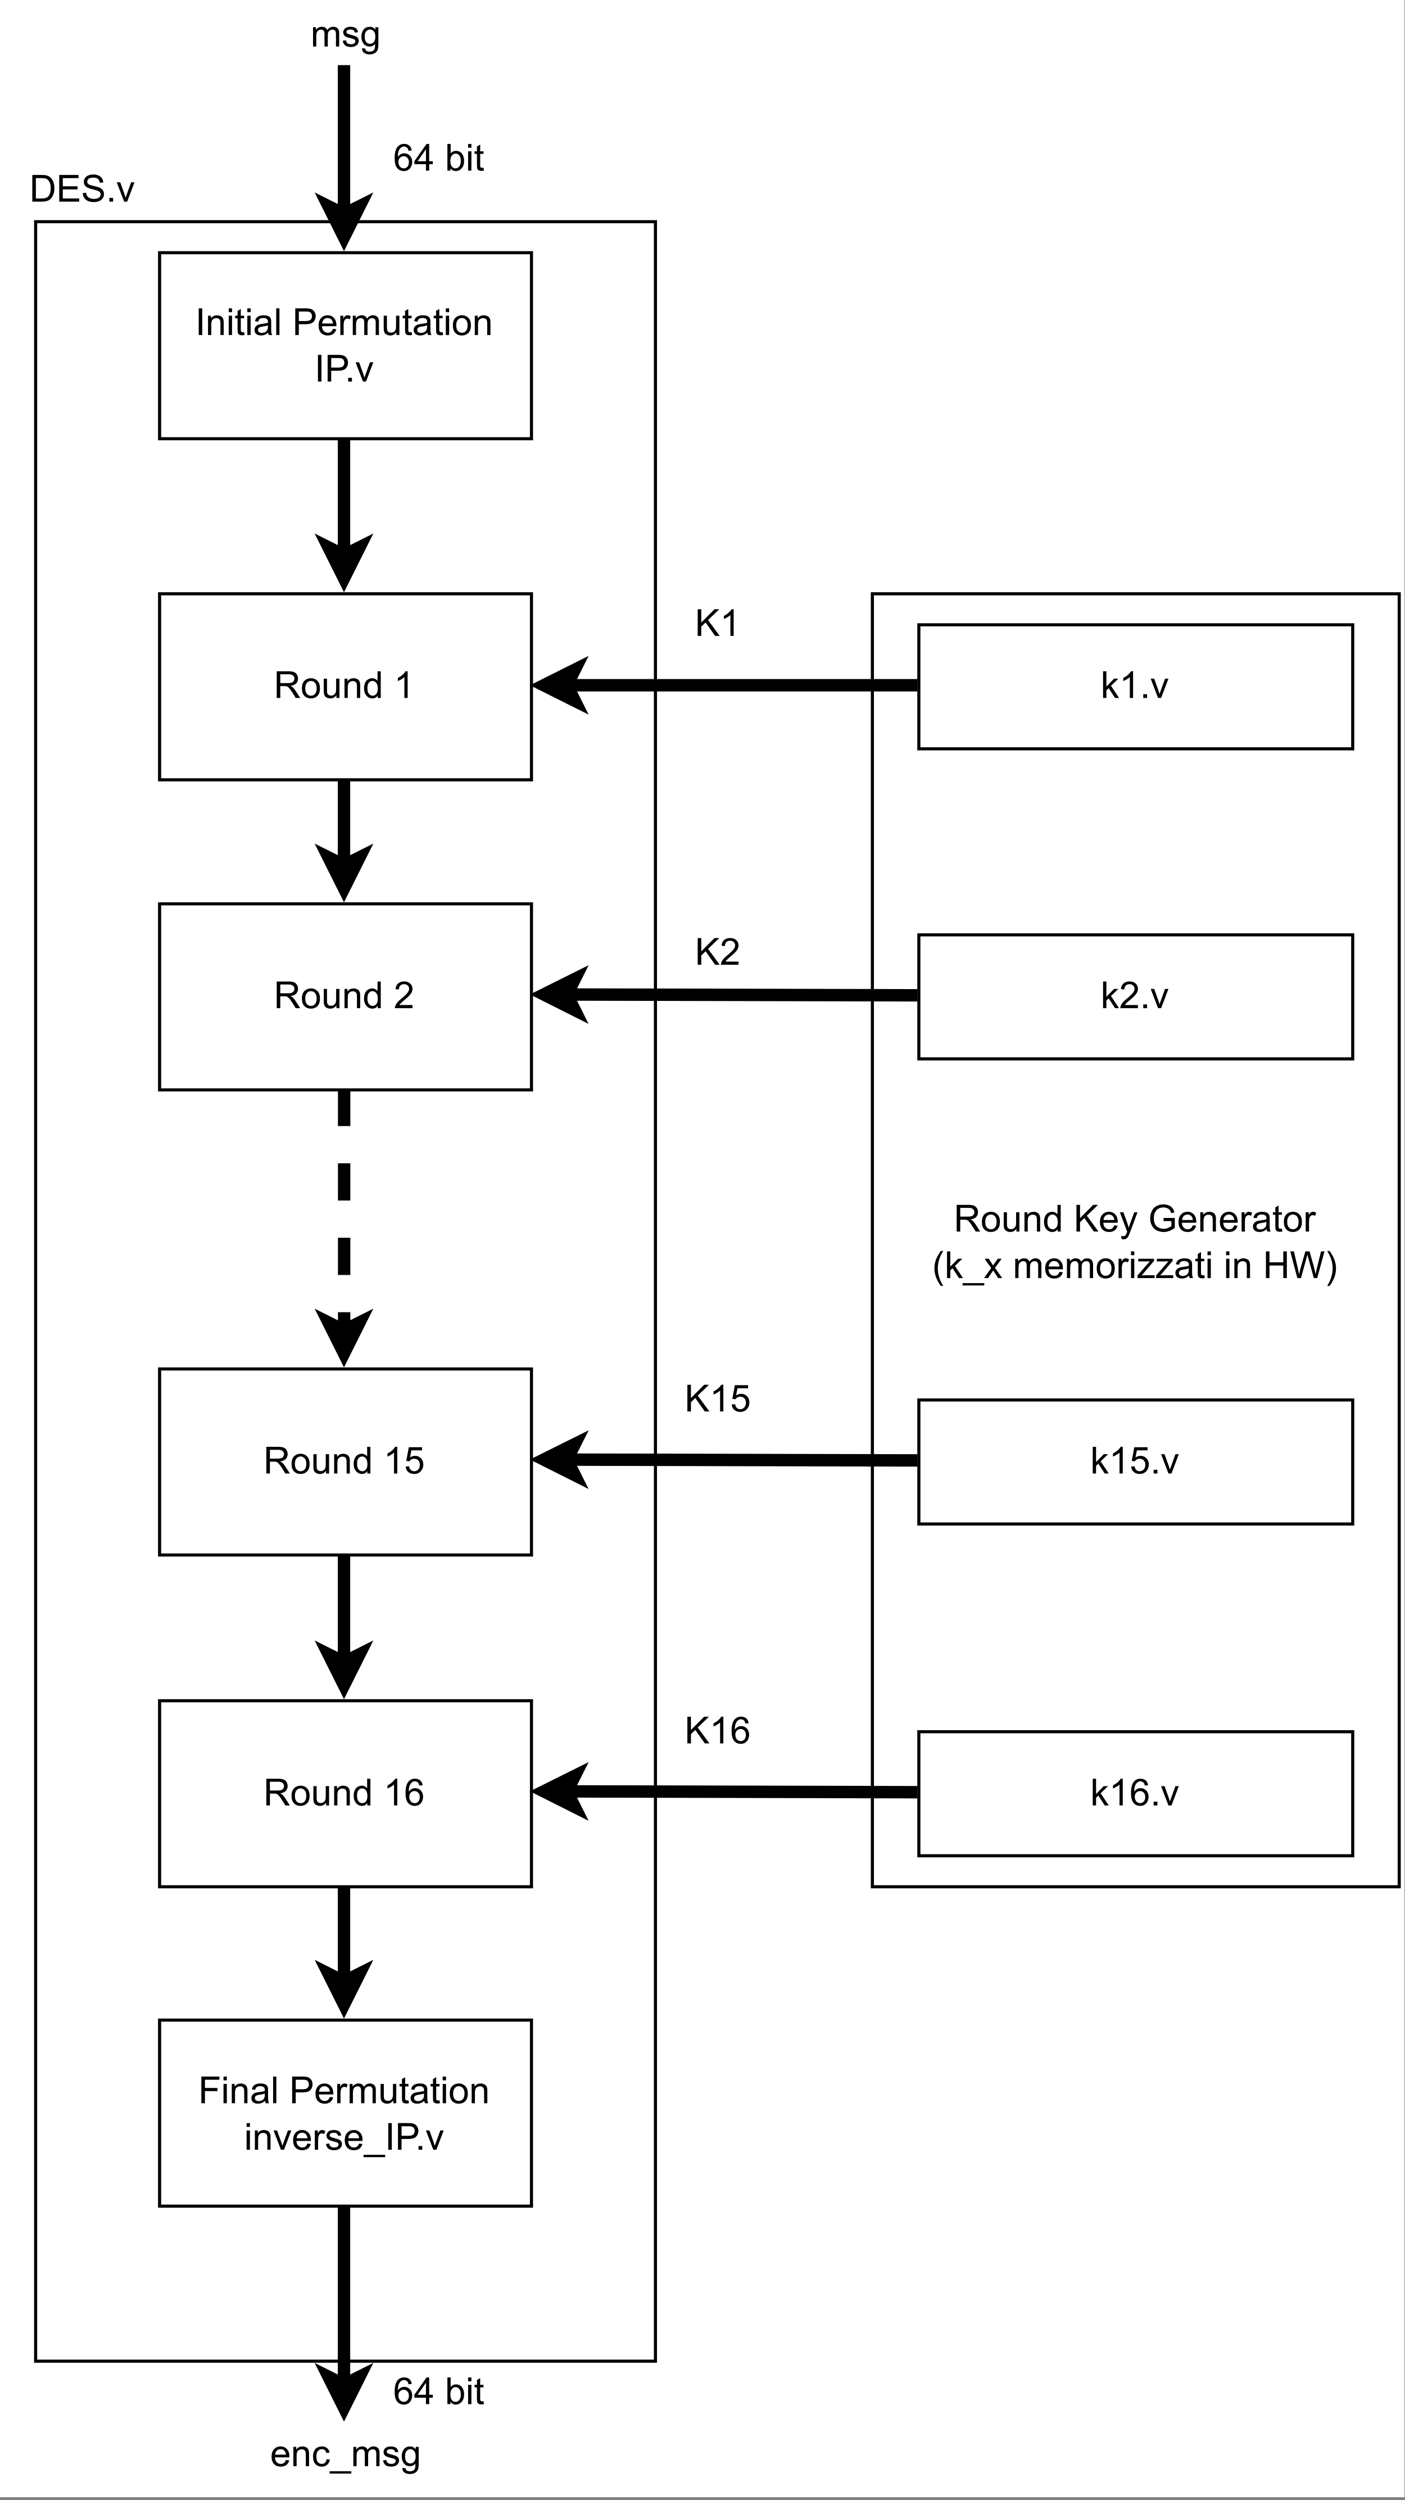<?xml version="1.0" encoding="UTF-8" standalone="no"?>
<svg 
   width="339.12pt"
   height="603.12pt"
   viewBox="0 0 339.12 603.12"
   version="1.2"
   id="svg627"
   xmlns:xlink="http://www.w3.org/1999/xlink"
   xmlns="http://www.w3.org/2000/svg"
   xmlns:svg="http://www.w3.org/2000/svg" content="%3Cmxfile%20host%3D%22app.diagrams.net%22%20modified%3D%222022-03-23T15%3A14%3A38.624Z%22%20agent%3D%225.0%20(Windows%20NT%2010.0%3B%20Win64%3B%20x64)%20AppleWebKit%2F537.36%20(KHTML%2C%20like%20Gecko)%20Chrome%2F99.0.484.82%20Safari%2F537.36%22%20etag%3D%228BfYfu2tZbZDvKIKlmZp%22%20version%3D%2217.2.1%22%20type%3D%22google%22%3E%3Cdiagram%20id%3D%227-BlvrxIv0fexOKxGuCT%22%20name%3D%22Page-1%22%3E7Vvfc%2BI2EP5rmGkfLmNJ%2FgGPl0By17SdzKUz1%2BtLxsE6ULElRhYB8tdXwjLGlgK%2BHNhOaB4Say2tpf2%2BXe9KTg9dJasbHs6nf7AIxz3oRKseGvYgBP4gkH%2BUZJ1J%2Bj7IBBNOIt2pENyTZ6yFjpYuSITTUkfBWCzIvCwcM0rxWJRkIedsWe72ncXlp87DiX6iUwjux2GMjW5fSSSmehUwKOSfMJlM8yfLFWd3kjDvrBWn0zBiyx0RGvXQFWdMZFfJ6grHyni5XbJx1y%2Fc3U6MYyrqDPgtGP1Fr7%2F8c%2Bv8OQLDIRo6j94HpGf7FMYLvWI9W7HOTcDZgkZYaXF66HI5JQLfz8OxuruUoEvZVCSxbAF5ac5KT%2FQJc4FXOyI9yxvMEiz4WnbRd7fYa8qgvL0sAICOlk13jO8PtDDUoE%2B2ugu7yAttmh8w08AwCo4kTXSTcTFlE0bDeFRIL8tmK%2Fr8zthcG%2BtfLMRacz5cCFY2JV4R8bcafuHp1redO8OV1rxprPMGlcvdGaSa33bvFcM2rXxcKjibbRnu7gMyZQs%2BxnuMlbtpyCdY7OnXz%2FopS%2B6lBcdxKMhT2SGPDnFO08IRPlMiSKgG3mGeLIScBKM96MdyUZePXF5N1NXnu4un9n3Gq%2FgMNH0GQJvPnMplUBsuc0waw5o0Bp2iMTRonKQTAwrJKlG2XBiTCZXXY2knzKVAcY%2FI9%2BBHfSMhUZSBhFPyHD5uVCmY5oxQsVmGd9nzhkqXxCXNICpAuWIxk3qHlFGl5TuJ44roGG4wKLsBdE03cC1eAE%2FlBYEBh%2B%2FK9iMRZ4PJNhTlmPRbxgQAw%2Fb%2Fv80PvaUPh0GnU3EQBG2CDHYgLgA%2FADIoQVwg3iGQu5Wy9Y3g%2BkUBKEWmhzefgrmo7RQMtJKDtRvoojCdbma%2FF9XDNYxTN%2BzBTrlEPm%2BLT5iFffM%2B4bXvE95b8YmjluS1ixm3W3Q2y5ltiDeBbJ7PviWXbZbPsNU8560lszm9D%2FoB9LvlB%2B7LfuB3wA%2BCftB2XPdftNAtVjO%2FwRTzUDBu7uD9MntYyR4JThgnz88ST%2FU0Kn99%2BvprC9Z1%2BzUyycBiXTeveo5vXjPXNuMOjT6qExfZGsdhmpJx2TLlqGO69WsLoW0w%2BoGi6%2FUhBHk1Q0jdWmkHVM%2BCaS6rHWj0E%2B7UFtDOLkw1E6t6YrZwPapgi6HIdSqKQEVRZhhD0YZ222X%2FBBNrnFidCRPrvqOaYVg1anne4CJA7utYhgKLMtAo0aBZSp0r0YJOEy1wFNHQYPtzHMpt1DZMOfMQ8lwp1623Z5VyfeCfgnIbtQ1T7s182nDUs12%2FZhIHu7XjDc0q55rQw98oECqrjxQ%2FdPJbhf6g9U0Us7rBdPxwVifnlQgHHMsXJL4FlJMd0yIz%2Fzr7s3PgOCYqjR6eIzNFuTVP294rHm6%2B67xnZwY1Cgc04TBzxnOBw8tL4tbgQBbvMA8q3i8eh49Hmo1W5r75rWXD%2FFzwsG3TN4uHZ%2BAxA5aUtIE99kElklu%2BFAQ227gns42Z289gJ2zjtW8b8zvKGfA6YRzfVr00axyzepkBvxPGCQaWc8FGjeOaVcRwdG8xznt9B8DKeQ208NW2c%2FaKd4BsFv%2FOlG1QFf8Uhkb%2FAQ%3D%3D%3C%2Fdiagram%3E%3C%2Fmxfile%3E">
  <rect x="0" y="0" width="339.12" height="603.12" fill="#808080" stroke="none"/>
  <defs
     id="defs136">
    <g
       id="g128">
      <symbol
         overflow="visible"
         id="glyph0-0">
        <path
           style="stroke:none;"
           d=""
           id="path2" />
      </symbol>
      <symbol
         overflow="visible"
         id="glyph0-1">
        <path
           style="stroke:none;"
           d="M 0.844 0 L 0.844 -6.438 L 1.688 -6.438 L 1.688 0 Z M 0.844 0 "
           id="path5" />
      </symbol>
      <symbol
         overflow="visible"
         id="glyph0-2">
        <path
           style="stroke:none;"
           d="M 0.594 0 L 0.594 -4.656 L 1.297 -4.656 L 1.297 -4 C 1.641 -4.508 2.133 -4.766 2.781 -4.766 C 3.062 -4.766 3.316 -4.711 3.547 -4.609 C 3.785 -4.516 3.961 -4.383 4.078 -4.219 C 4.203 -4.051 4.285 -3.852 4.328 -3.625 C 4.359 -3.477 4.375 -3.223 4.375 -2.859 L 4.375 0 L 3.594 0 L 3.594 -2.828 C 3.594 -3.148 3.562 -3.391 3.5 -3.547 C 3.438 -3.711 3.328 -3.844 3.172 -3.938 C 3.016 -4.031 2.832 -4.078 2.625 -4.078 C 2.281 -4.078 1.984 -3.969 1.734 -3.75 C 1.492 -3.539 1.375 -3.141 1.375 -2.547 L 1.375 0 Z M 0.594 0 "
           id="path8" />
      </symbol>
      <symbol
         overflow="visible"
         id="glyph0-3">
        <path
           style="stroke:none;"
           d="M 0.594 -5.516 L 0.594 -6.438 L 1.391 -6.438 L 1.391 -5.516 Z M 0.594 0 L 0.594 -4.656 L 1.391 -4.656 L 1.391 0 Z M 0.594 0 "
           id="path11" />
      </symbol>
      <symbol
         overflow="visible"
         id="glyph0-4">
        <path
           style="stroke:none;"
           d="M 2.312 -0.703 L 2.438 -0.016 C 2.207 0.035 2.004 0.062 1.828 0.062 C 1.547 0.062 1.328 0.02 1.172 -0.062 C 1.016 -0.156 0.898 -0.273 0.828 -0.422 C 0.766 -0.578 0.734 -0.891 0.734 -1.359 L 0.734 -4.047 L 0.156 -4.047 L 0.156 -4.656 L 0.734 -4.656 L 0.734 -5.812 L 1.516 -6.281 L 1.516 -4.656 L 2.312 -4.656 L 2.312 -4.047 L 1.516 -4.047 L 1.516 -1.328 C 1.516 -1.098 1.531 -0.953 1.562 -0.891 C 1.594 -0.828 1.641 -0.773 1.703 -0.734 C 1.766 -0.691 1.852 -0.672 1.969 -0.672 C 2.051 -0.672 2.164 -0.68 2.312 -0.703 Z M 2.312 -0.703 "
           id="path14" />
      </symbol>
      <symbol
         overflow="visible"
         id="glyph0-5">
        <path
           style="stroke:none;"
           d="M 3.625 -0.578 C 3.332 -0.328 3.051 -0.148 2.781 -0.047 C 2.508 0.055 2.223 0.109 1.922 0.109 C 1.41 0.109 1.016 -0.016 0.734 -0.266 C 0.461 -0.516 0.328 -0.836 0.328 -1.234 C 0.328 -1.461 0.379 -1.672 0.484 -1.859 C 0.586 -2.047 0.723 -2.195 0.891 -2.312 C 1.055 -2.426 1.242 -2.508 1.453 -2.562 C 1.609 -2.602 1.844 -2.645 2.156 -2.688 C 2.789 -2.758 3.258 -2.848 3.562 -2.953 C 3.57 -3.066 3.578 -3.133 3.578 -3.156 C 3.578 -3.477 3.5 -3.707 3.344 -3.844 C 3.145 -4.02 2.848 -4.109 2.453 -4.109 C 2.078 -4.109 1.801 -4.039 1.625 -3.906 C 1.445 -3.781 1.316 -3.551 1.234 -3.219 L 0.453 -3.328 C 0.523 -3.66 0.641 -3.926 0.797 -4.125 C 0.961 -4.332 1.195 -4.488 1.5 -4.594 C 1.812 -4.707 2.164 -4.766 2.562 -4.766 C 2.957 -4.766 3.281 -4.719 3.531 -4.625 C 3.781 -4.531 3.961 -4.41 4.078 -4.266 C 4.191 -4.129 4.273 -3.953 4.328 -3.734 C 4.348 -3.598 4.359 -3.352 4.359 -3 L 4.359 -1.953 C 4.359 -1.211 4.375 -0.742 4.406 -0.547 C 4.445 -0.359 4.516 -0.176 4.609 0 L 3.797 0 C 3.711 -0.164 3.656 -0.359 3.625 -0.578 Z M 3.562 -2.344 C 3.281 -2.219 2.852 -2.117 2.281 -2.047 C 1.957 -1.992 1.727 -1.938 1.594 -1.875 C 1.457 -1.82 1.352 -1.738 1.281 -1.625 C 1.207 -1.508 1.172 -1.383 1.172 -1.25 C 1.172 -1.039 1.25 -0.863 1.406 -0.719 C 1.562 -0.582 1.797 -0.516 2.109 -0.516 C 2.41 -0.516 2.676 -0.578 2.906 -0.703 C 3.145 -0.836 3.32 -1.023 3.438 -1.266 C 3.52 -1.441 3.562 -1.703 3.562 -2.047 Z M 3.562 -2.344 "
           id="path17" />
      </symbol>
      <symbol
         overflow="visible"
         id="glyph0-6">
        <path
           style="stroke:none;"
           d="M 0.578 0 L 0.578 -6.438 L 1.359 -6.438 L 1.359 0 Z M 0.578 0 "
           id="path20" />
      </symbol>
      <symbol
         overflow="visible"
         id="glyph0-7">
        <path
           style="stroke:none;"
           d=""
           id="path23" />
      </symbol>
      <symbol
         overflow="visible"
         id="glyph0-8">
        <path
           style="stroke:none;"
           d="M 0.688 0 L 0.688 -6.438 L 3.125 -6.438 C 3.551 -6.438 3.875 -6.414 4.094 -6.375 C 4.414 -6.32 4.68 -6.219 4.891 -6.062 C 5.109 -5.914 5.281 -5.707 5.406 -5.438 C 5.539 -5.176 5.609 -4.891 5.609 -4.578 C 5.609 -4.023 5.43 -3.555 5.078 -3.172 C 4.734 -2.797 4.102 -2.609 3.188 -2.609 L 1.547 -2.609 L 1.547 0 Z M 1.547 -3.375 L 3.203 -3.375 C 3.754 -3.375 4.145 -3.473 4.375 -3.672 C 4.602 -3.879 4.719 -4.172 4.719 -4.547 C 4.719 -4.816 4.648 -5.047 4.516 -5.234 C 4.379 -5.422 4.203 -5.547 3.984 -5.609 C 3.836 -5.648 3.57 -5.672 3.188 -5.672 L 1.547 -5.672 Z M 1.547 -3.375 "
           id="path26" />
      </symbol>
      <symbol
         overflow="visible"
         id="glyph0-9">
        <path
           style="stroke:none;"
           d="M 3.781 -1.5 L 4.594 -1.406 C 4.469 -0.926 4.227 -0.551 3.875 -0.281 C 3.531 -0.02 3.086 0.109 2.547 0.109 C 1.867 0.109 1.328 -0.098 0.922 -0.516 C 0.523 -0.941 0.328 -1.535 0.328 -2.297 C 0.328 -3.078 0.531 -3.68 0.938 -4.109 C 1.344 -4.547 1.863 -4.766 2.5 -4.766 C 3.125 -4.766 3.633 -4.551 4.031 -4.125 C 4.426 -3.695 4.625 -3.102 4.625 -2.344 C 4.625 -2.289 4.625 -2.219 4.625 -2.125 L 1.141 -2.125 C 1.172 -1.613 1.316 -1.223 1.578 -0.953 C 1.836 -0.68 2.16 -0.547 2.547 -0.547 C 2.836 -0.547 3.086 -0.617 3.297 -0.766 C 3.504 -0.922 3.664 -1.164 3.781 -1.5 Z M 1.188 -2.781 L 3.797 -2.781 C 3.754 -3.164 3.648 -3.457 3.484 -3.656 C 3.234 -3.957 2.91 -4.109 2.516 -4.109 C 2.148 -4.109 1.844 -3.988 1.594 -3.75 C 1.352 -3.508 1.219 -3.188 1.188 -2.781 Z M 1.188 -2.781 "
           id="path29" />
      </symbol>
      <symbol
         overflow="visible"
         id="glyph0-10">
        <path
           style="stroke:none;"
           d="M 0.578 0 L 0.578 -4.656 L 1.297 -4.656 L 1.297 -3.953 C 1.473 -4.285 1.641 -4.504 1.797 -4.609 C 1.953 -4.711 2.117 -4.766 2.297 -4.766 C 2.566 -4.766 2.836 -4.68 3.109 -4.516 L 2.844 -3.781 C 2.645 -3.895 2.453 -3.953 2.266 -3.953 C 2.086 -3.953 1.93 -3.898 1.797 -3.797 C 1.66 -3.691 1.562 -3.547 1.5 -3.359 C 1.414 -3.078 1.375 -2.77 1.375 -2.438 L 1.375 0 Z M 0.578 0 "
           id="path32" />
      </symbol>
      <symbol
         overflow="visible"
         id="glyph0-11">
        <path
           style="stroke:none;"
           d="M 0.594 0 L 0.594 -4.656 L 1.297 -4.656 L 1.297 -4 C 1.441 -4.227 1.633 -4.41 1.875 -4.547 C 2.125 -4.691 2.406 -4.766 2.719 -4.766 C 3.062 -4.766 3.344 -4.691 3.562 -4.547 C 3.781 -4.398 3.938 -4.203 4.031 -3.953 C 4.395 -4.492 4.875 -4.766 5.469 -4.766 C 5.926 -4.766 6.281 -4.633 6.531 -4.375 C 6.781 -4.125 6.906 -3.734 6.906 -3.203 L 6.906 0 L 6.125 0 L 6.125 -2.938 C 6.125 -3.25 6.098 -3.473 6.047 -3.609 C 5.992 -3.754 5.898 -3.867 5.766 -3.953 C 5.629 -4.035 5.473 -4.078 5.297 -4.078 C 4.961 -4.078 4.688 -3.969 4.469 -3.75 C 4.258 -3.531 4.156 -3.18 4.156 -2.703 L 4.156 0 L 3.359 0 L 3.359 -3.031 C 3.359 -3.375 3.289 -3.633 3.156 -3.812 C 3.031 -3.988 2.82 -4.078 2.531 -4.078 C 2.312 -4.078 2.109 -4.02 1.922 -3.906 C 1.734 -3.789 1.594 -3.617 1.5 -3.391 C 1.414 -3.16 1.375 -2.836 1.375 -2.422 L 1.375 0 Z M 0.594 0 "
           id="path35" />
      </symbol>
      <symbol
         overflow="visible"
         id="glyph0-12">
        <path
           style="stroke:none;"
           d="M 3.641 0 L 3.641 -0.688 C 3.273 -0.156 2.785 0.109 2.172 0.109 C 1.891 0.109 1.629 0.055 1.391 -0.047 C 1.16 -0.148 0.984 -0.281 0.859 -0.438 C 0.742 -0.602 0.664 -0.801 0.625 -1.031 C 0.594 -1.188 0.578 -1.43 0.578 -1.766 L 0.578 -4.656 L 1.359 -4.656 L 1.359 -2.078 C 1.359 -1.66 1.375 -1.379 1.406 -1.234 C 1.457 -1.035 1.562 -0.875 1.719 -0.75 C 1.883 -0.633 2.086 -0.578 2.328 -0.578 C 2.566 -0.578 2.785 -0.633 2.984 -0.75 C 3.191 -0.875 3.336 -1.039 3.422 -1.25 C 3.516 -1.457 3.562 -1.758 3.562 -2.156 L 3.562 -4.656 L 4.359 -4.656 L 4.359 0 Z M 3.641 0 "
           id="path38" />
      </symbol>
      <symbol
         overflow="visible"
         id="glyph0-13">
        <path
           style="stroke:none;"
           d="M 0.297 -2.328 C 0.297 -3.191 0.535 -3.832 1.016 -4.25 C 1.422 -4.594 1.91 -4.766 2.484 -4.766 C 3.117 -4.766 3.641 -4.551 4.047 -4.125 C 4.453 -3.707 4.656 -3.129 4.656 -2.391 C 4.656 -1.797 4.566 -1.328 4.391 -0.984 C 4.211 -0.641 3.953 -0.367 3.609 -0.172 C 3.266 0.016 2.891 0.109 2.484 0.109 C 1.828 0.109 1.297 -0.098 0.891 -0.516 C 0.492 -0.941 0.297 -1.547 0.297 -2.328 Z M 1.109 -2.328 C 1.109 -1.734 1.238 -1.285 1.5 -0.984 C 1.758 -0.691 2.086 -0.547 2.484 -0.547 C 2.879 -0.547 3.207 -0.691 3.469 -0.984 C 3.727 -1.285 3.859 -1.742 3.859 -2.359 C 3.859 -2.93 3.723 -3.363 3.453 -3.656 C 3.191 -3.957 2.867 -4.109 2.484 -4.109 C 2.086 -4.109 1.758 -3.957 1.5 -3.656 C 1.238 -3.363 1.109 -2.922 1.109 -2.328 Z M 1.109 -2.328 "
           id="path41" />
      </symbol>
      <symbol
         overflow="visible"
         id="glyph0-14">
        <path
           style="stroke:none;"
           d="M 0.812 0 L 0.812 -0.906 L 1.719 -0.906 L 1.719 0 Z M 0.812 0 "
           id="path44" />
      </symbol>
      <symbol
         overflow="visible"
         id="glyph0-15">
        <path
           style="stroke:none;"
           d="M 1.891 0 L 0.109 -4.656 L 0.953 -4.656 L 1.953 -1.875 C 2.055 -1.57 2.156 -1.258 2.25 -0.938 C 2.312 -1.176 2.41 -1.469 2.547 -1.812 L 3.578 -4.656 L 4.391 -4.656 L 2.625 0 Z M 1.891 0 "
           id="path47" />
      </symbol>
      <symbol
         overflow="visible"
         id="glyph0-16">
        <path
           style="stroke:none;"
           d="M 0.281 -1.391 L 1.062 -1.516 C 1.102 -1.203 1.223 -0.961 1.422 -0.797 C 1.617 -0.629 1.898 -0.547 2.266 -0.547 C 2.629 -0.547 2.895 -0.617 3.062 -0.766 C 3.238 -0.91 3.328 -1.082 3.328 -1.281 C 3.328 -1.457 3.25 -1.598 3.094 -1.703 C 2.988 -1.773 2.723 -1.863 2.297 -1.969 C 1.711 -2.113 1.305 -2.238 1.078 -2.344 C 0.859 -2.457 0.691 -2.609 0.578 -2.797 C 0.461 -2.984 0.406 -3.191 0.406 -3.422 C 0.406 -3.629 0.453 -3.82 0.547 -4 C 0.641 -4.176 0.77 -4.32 0.938 -4.438 C 1.062 -4.531 1.227 -4.609 1.438 -4.672 C 1.656 -4.734 1.883 -4.766 2.125 -4.766 C 2.488 -4.766 2.805 -4.711 3.078 -4.609 C 3.359 -4.504 3.562 -4.359 3.688 -4.172 C 3.82 -3.992 3.914 -3.754 3.969 -3.453 L 3.203 -3.359 C 3.16 -3.598 3.055 -3.781 2.891 -3.906 C 2.723 -4.039 2.488 -4.109 2.188 -4.109 C 1.82 -4.109 1.562 -4.047 1.406 -3.922 C 1.25 -3.805 1.172 -3.672 1.172 -3.516 C 1.172 -3.41 1.203 -3.316 1.266 -3.234 C 1.328 -3.148 1.43 -3.082 1.578 -3.031 C 1.648 -3 1.879 -2.93 2.266 -2.828 C 2.828 -2.672 3.219 -2.547 3.438 -2.453 C 3.656 -2.359 3.828 -2.219 3.953 -2.031 C 4.078 -1.852 4.141 -1.633 4.141 -1.375 C 4.141 -1.102 4.062 -0.852 3.906 -0.625 C 3.758 -0.395 3.539 -0.211 3.25 -0.078 C 2.957 0.047 2.629 0.109 2.266 0.109 C 1.66 0.109 1.195 -0.016 0.875 -0.266 C 0.562 -0.523 0.363 -0.898 0.281 -1.391 Z M 0.281 -1.391 "
           id="path50" />
      </symbol>
      <symbol
         overflow="visible"
         id="glyph0-17">
        <path
           style="stroke:none;"
           d="M 0.453 0.391 L 1.219 0.5 C 1.25 0.738 1.336 0.91 1.484 1.016 C 1.68 1.16 1.945 1.234 2.281 1.234 C 2.645 1.234 2.926 1.16 3.125 1.016 C 3.332 0.867 3.469 0.664 3.531 0.406 C 3.57 0.238 3.594 -0.098 3.594 -0.609 C 3.25 -0.203 2.816 0 2.297 0 C 1.66 0 1.164 -0.227 0.812 -0.688 C 0.469 -1.156 0.297 -1.711 0.297 -2.359 C 0.297 -2.797 0.375 -3.203 0.531 -3.578 C 0.688 -3.961 0.914 -4.254 1.219 -4.453 C 1.531 -4.66 1.895 -4.766 2.312 -4.766 C 2.852 -4.766 3.305 -4.539 3.672 -4.094 L 3.672 -4.656 L 4.391 -4.656 L 4.391 -0.625 C 4.391 0.094 4.316 0.602 4.172 0.906 C 4.023 1.207 3.789 1.445 3.469 1.625 C 3.145 1.801 2.754 1.891 2.297 1.891 C 1.734 1.891 1.281 1.766 0.938 1.516 C 0.602 1.266 0.441 0.891 0.453 0.391 Z M 1.094 -2.406 C 1.094 -1.801 1.211 -1.359 1.453 -1.078 C 1.703 -0.797 2.008 -0.656 2.375 -0.656 C 2.738 -0.656 3.039 -0.789 3.281 -1.062 C 3.531 -1.344 3.656 -1.785 3.656 -2.391 C 3.656 -2.953 3.531 -3.379 3.281 -3.672 C 3.031 -3.961 2.723 -4.109 2.359 -4.109 C 2.016 -4.109 1.719 -3.961 1.469 -3.672 C 1.219 -3.391 1.094 -2.969 1.094 -2.406 Z M 1.094 -2.406 "
           id="path53" />
      </symbol>
      <symbol
         overflow="visible"
         id="glyph0-18">
        <path
           style="stroke:none;"
           d="M 4.469 -4.859 L 3.688 -4.797 C 3.613 -5.109 3.516 -5.332 3.391 -5.469 C 3.172 -5.695 2.906 -5.812 2.594 -5.812 C 2.344 -5.812 2.125 -5.738 1.938 -5.594 C 1.688 -5.414 1.488 -5.148 1.344 -4.797 C 1.195 -4.453 1.125 -3.957 1.125 -3.312 C 1.312 -3.602 1.539 -3.816 1.812 -3.953 C 2.094 -4.098 2.383 -4.172 2.688 -4.172 C 3.207 -4.172 3.648 -3.977 4.016 -3.594 C 4.391 -3.207 4.578 -2.707 4.578 -2.094 C 4.578 -1.688 4.488 -1.305 4.312 -0.953 C 4.145 -0.609 3.91 -0.344 3.609 -0.156 C 3.305 0.02 2.961 0.109 2.578 0.109 C 1.91 0.109 1.367 -0.129 0.953 -0.609 C 0.547 -1.098 0.344 -1.898 0.344 -3.016 C 0.344 -4.254 0.57 -5.156 1.031 -5.719 C 1.426 -6.207 1.961 -6.453 2.641 -6.453 C 3.148 -6.453 3.566 -6.312 3.891 -6.031 C 4.211 -5.75 4.406 -5.359 4.469 -4.859 Z M 1.25 -2.078 C 1.25 -1.805 1.305 -1.547 1.422 -1.297 C 1.535 -1.055 1.695 -0.867 1.906 -0.734 C 2.113 -0.609 2.332 -0.547 2.562 -0.547 C 2.895 -0.547 3.18 -0.676 3.422 -0.938 C 3.66 -1.207 3.781 -1.578 3.781 -2.047 C 3.781 -2.484 3.66 -2.828 3.422 -3.078 C 3.18 -3.336 2.883 -3.469 2.531 -3.469 C 2.164 -3.469 1.859 -3.336 1.609 -3.078 C 1.367 -2.828 1.25 -2.492 1.25 -2.078 Z M 1.25 -2.078 "
           id="path56" />
      </symbol>
      <symbol
         overflow="visible"
         id="glyph0-19">
        <path
           style="stroke:none;"
           d="M 2.906 0 L 2.906 -1.547 L 0.109 -1.547 L 0.109 -2.266 L 3.047 -6.438 L 3.688 -6.438 L 3.688 -2.266 L 4.562 -2.266 L 4.562 -1.547 L 3.688 -1.547 L 3.688 0 Z M 2.906 -2.266 L 2.906 -5.156 L 0.891 -2.266 Z M 2.906 -2.266 "
           id="path59" />
      </symbol>
      <symbol
         overflow="visible"
         id="glyph0-20">
        <path
           style="stroke:none;"
           d="M 1.328 0 L 0.594 0 L 0.594 -6.438 L 1.375 -6.438 L 1.375 -4.141 C 1.707 -4.555 2.133 -4.766 2.656 -4.766 C 2.938 -4.766 3.207 -4.707 3.469 -4.594 C 3.727 -4.477 3.938 -4.316 4.094 -4.109 C 4.258 -3.898 4.391 -3.645 4.484 -3.344 C 4.578 -3.051 4.625 -2.738 4.625 -2.406 C 4.625 -1.602 4.426 -0.984 4.031 -0.547 C 3.633 -0.109 3.16 0.109 2.609 0.109 C 2.066 0.109 1.641 -0.117 1.328 -0.578 Z M 1.312 -2.359 C 1.312 -1.805 1.391 -1.406 1.547 -1.156 C 1.785 -0.75 2.117 -0.547 2.547 -0.547 C 2.891 -0.547 3.188 -0.691 3.438 -0.984 C 3.695 -1.285 3.828 -1.734 3.828 -2.328 C 3.828 -2.941 3.703 -3.391 3.453 -3.672 C 3.211 -3.961 2.922 -4.109 2.578 -4.109 C 2.234 -4.109 1.938 -3.957 1.688 -3.656 C 1.438 -3.363 1.312 -2.93 1.312 -2.359 Z M 1.312 -2.359 "
           id="path62" />
      </symbol>
      <symbol
         overflow="visible"
         id="glyph0-21">
        <path
           style="stroke:none;"
           d="M 0.703 0 L 0.703 -6.438 L 3.562 -6.438 C 4.133 -6.438 4.566 -6.375 4.859 -6.25 C 5.16 -6.133 5.398 -5.93 5.578 -5.641 C 5.754 -5.348 5.844 -5.023 5.844 -4.672 C 5.844 -4.211 5.695 -3.828 5.406 -3.516 C 5.113 -3.203 4.656 -3.004 4.031 -2.922 C 4.258 -2.816 4.43 -2.711 4.547 -2.609 C 4.797 -2.379 5.031 -2.094 5.25 -1.75 L 6.375 0 L 5.297 0 L 4.453 -1.344 C 4.203 -1.727 3.992 -2.02 3.828 -2.219 C 3.672 -2.426 3.531 -2.57 3.406 -2.656 C 3.281 -2.738 3.148 -2.797 3.016 -2.828 C 2.922 -2.848 2.766 -2.859 2.547 -2.859 L 1.562 -2.859 L 1.562 0 Z M 1.562 -3.594 L 3.391 -3.594 C 3.773 -3.594 4.078 -3.629 4.297 -3.703 C 4.516 -3.785 4.68 -3.914 4.797 -4.094 C 4.91 -4.27 4.969 -4.461 4.969 -4.672 C 4.969 -4.973 4.859 -5.223 4.641 -5.422 C 4.422 -5.617 4.07 -5.719 3.594 -5.719 L 1.562 -5.719 Z M 1.562 -3.594 "
           id="path65" />
      </symbol>
      <symbol
         overflow="visible"
         id="glyph0-22">
        <path
           style="stroke:none;"
           d="M 3.609 0 L 3.609 -0.594 C 3.316 -0.125 2.883 0.109 2.312 0.109 C 1.938 0.109 1.594 0.004 1.281 -0.203 C 0.977 -0.41 0.738 -0.695 0.562 -1.062 C 0.395 -1.426 0.312 -1.848 0.312 -2.328 C 0.312 -2.785 0.383 -3.203 0.531 -3.578 C 0.688 -3.961 0.922 -4.254 1.234 -4.453 C 1.547 -4.66 1.895 -4.766 2.281 -4.766 C 2.562 -4.766 2.812 -4.703 3.031 -4.578 C 3.25 -4.461 3.426 -4.312 3.562 -4.125 L 3.562 -6.438 L 4.344 -6.438 L 4.344 0 Z M 1.125 -2.328 C 1.125 -1.734 1.25 -1.285 1.5 -0.984 C 1.75 -0.691 2.047 -0.547 2.391 -0.547 C 2.734 -0.547 3.023 -0.688 3.266 -0.969 C 3.504 -1.25 3.625 -1.68 3.625 -2.266 C 3.625 -2.898 3.5 -3.363 3.25 -3.656 C 3.008 -3.957 2.707 -4.109 2.344 -4.109 C 2 -4.109 1.707 -3.961 1.469 -3.672 C 1.238 -3.391 1.125 -2.941 1.125 -2.328 Z M 1.125 -2.328 "
           id="path68" />
      </symbol>
      <symbol
         overflow="visible"
         id="glyph0-23">
        <path
           style="stroke:none;"
           d="M 3.344 0 L 2.562 0 L 2.562 -5.031 C 2.363 -4.852 2.109 -4.672 1.797 -4.484 C 1.492 -4.305 1.223 -4.172 0.984 -4.078 L 0.984 -4.844 C 1.422 -5.051 1.801 -5.301 2.125 -5.594 C 2.457 -5.895 2.695 -6.18 2.844 -6.453 L 3.344 -6.453 Z M 3.344 0 "
           id="path71" />
      </symbol>
      <symbol
         overflow="visible"
         id="glyph0-24">
        <path
           style="stroke:none;"
           d="M 4.516 -0.766 L 4.516 0 L 0.266 0 C 0.266 -0.188 0.297 -0.367 0.359 -0.547 C 0.473 -0.836 0.645 -1.125 0.875 -1.406 C 1.113 -1.688 1.461 -2.008 1.922 -2.375 C 2.617 -2.945 3.086 -3.398 3.328 -3.734 C 3.578 -4.066 3.703 -4.383 3.703 -4.688 C 3.703 -5 3.586 -5.258 3.359 -5.469 C 3.141 -5.688 2.848 -5.797 2.484 -5.797 C 2.109 -5.797 1.805 -5.68 1.578 -5.453 C 1.348 -5.234 1.234 -4.922 1.234 -4.516 L 0.422 -4.594 C 0.473 -5.195 0.68 -5.656 1.047 -5.969 C 1.41 -6.289 1.898 -6.453 2.516 -6.453 C 3.129 -6.453 3.613 -6.281 3.969 -5.938 C 4.332 -5.602 4.516 -5.18 4.516 -4.672 C 4.516 -4.41 4.461 -4.156 4.359 -3.906 C 4.254 -3.664 4.078 -3.406 3.828 -3.125 C 3.586 -2.852 3.18 -2.477 2.609 -2 C 2.141 -1.602 1.836 -1.332 1.703 -1.188 C 1.566 -1.039 1.457 -0.898 1.375 -0.766 Z M 4.516 -0.766 "
           id="path74" />
      </symbol>
      <symbol
         overflow="visible"
         id="glyph0-25">
        <path
           style="stroke:none;"
           d="M 0.375 -1.688 L 1.203 -1.75 C 1.266 -1.352 1.406 -1.051 1.625 -0.844 C 1.852 -0.645 2.125 -0.547 2.438 -0.547 C 2.82 -0.547 3.145 -0.688 3.406 -0.969 C 3.664 -1.258 3.797 -1.641 3.797 -2.109 C 3.797 -2.555 3.672 -2.91 3.422 -3.172 C 3.172 -3.43 2.836 -3.562 2.422 -3.562 C 2.172 -3.562 1.941 -3.504 1.734 -3.391 C 1.535 -3.273 1.375 -3.125 1.25 -2.938 L 0.516 -3.047 L 1.141 -6.344 L 4.328 -6.344 L 4.328 -5.594 L 1.766 -5.594 L 1.422 -3.859 C 1.805 -4.129 2.211 -4.266 2.641 -4.266 C 3.203 -4.266 3.676 -4.066 4.062 -3.672 C 4.445 -3.285 4.641 -2.789 4.641 -2.188 C 4.641 -1.602 4.469 -1.098 4.125 -0.672 C 3.719 -0.148 3.156 0.109 2.438 0.109 C 1.852 0.109 1.375 -0.051 1 -0.375 C 0.633 -0.707 0.426 -1.145 0.375 -1.688 Z M 0.375 -1.688 "
           id="path77" />
      </symbol>
      <symbol
         overflow="visible"
         id="glyph0-26">
        <path
           style="stroke:none;"
           d="M 0.656 0 L 0.656 -6.438 L 1.516 -6.438 L 1.516 -3.234 L 4.703 -6.438 L 5.859 -6.438 L 3.156 -3.828 L 5.969 0 L 4.859 0 L 2.562 -3.25 L 1.516 -2.234 L 1.516 0 Z M 0.656 0 "
           id="path80" />
      </symbol>
      <symbol
         overflow="visible"
         id="glyph0-27">
        <path
           style="stroke:none;"
           d="M 0.562 1.797 L 0.469 1.047 C 0.645 1.098 0.797 1.125 0.922 1.125 C 1.098 1.125 1.238 1.094 1.344 1.031 C 1.445 0.977 1.531 0.898 1.594 0.797 C 1.645 0.711 1.727 0.516 1.844 0.203 C 1.852 0.16 1.875 0.098 1.906 0.016 L 0.141 -4.656 L 1 -4.656 L 1.969 -1.969 C 2.094 -1.625 2.203 -1.258 2.297 -0.875 C 2.391 -1.238 2.5 -1.594 2.625 -1.938 L 3.625 -4.656 L 4.406 -4.656 L 2.641 0.078 C 2.453 0.586 2.305 0.941 2.203 1.141 C 2.055 1.398 1.891 1.586 1.703 1.703 C 1.523 1.828 1.312 1.891 1.062 1.891 C 0.914 1.891 0.75 1.859 0.562 1.797 Z M 0.562 1.797 "
           id="path83" />
      </symbol>
      <symbol
         overflow="visible"
         id="glyph0-28">
        <path
           style="stroke:none;"
           d="M 3.703 -2.516 L 3.703 -3.281 L 6.422 -3.281 L 6.422 -0.891 C 6.004 -0.555 5.57 -0.305 5.125 -0.141 C 4.688 0.023 4.234 0.109 3.766 0.109 C 3.129 0.109 2.551 -0.023 2.031 -0.297 C 1.52 -0.566 1.133 -0.957 0.875 -1.469 C 0.613 -1.977 0.484 -2.551 0.484 -3.188 C 0.484 -3.812 0.613 -4.395 0.875 -4.938 C 1.133 -5.477 1.508 -5.879 2 -6.141 C 2.488 -6.41 3.055 -6.547 3.703 -6.547 C 4.16 -6.547 4.578 -6.469 4.953 -6.312 C 5.328 -6.164 5.617 -5.957 5.828 -5.688 C 6.047 -5.414 6.211 -5.062 6.328 -4.625 L 5.562 -4.422 C 5.469 -4.742 5.348 -5 5.203 -5.188 C 5.055 -5.375 4.848 -5.523 4.578 -5.641 C 4.316 -5.754 4.023 -5.812 3.703 -5.812 C 3.316 -5.812 2.977 -5.75 2.688 -5.625 C 2.406 -5.508 2.176 -5.352 2 -5.156 C 1.832 -4.969 1.695 -4.758 1.594 -4.531 C 1.438 -4.133 1.359 -3.703 1.359 -3.234 C 1.359 -2.66 1.457 -2.18 1.656 -1.797 C 1.852 -1.41 2.141 -1.125 2.516 -0.938 C 2.891 -0.75 3.289 -0.656 3.719 -0.656 C 4.082 -0.656 4.441 -0.723 4.797 -0.859 C 5.148 -1.004 5.414 -1.16 5.594 -1.328 L 5.594 -2.516 Z M 3.703 -2.516 "
           id="path86" />
      </symbol>
      <symbol
         overflow="visible"
         id="glyph0-29">
        <path
           style="stroke:none;"
           d="M 2.094 1.891 C 1.664 1.336 1.301 0.695 1 -0.031 C 0.695 -0.77 0.547 -1.535 0.547 -2.328 C 0.547 -3.023 0.656 -3.691 0.875 -4.328 C 1.145 -5.066 1.551 -5.805 2.094 -6.547 L 2.672 -6.547 C 2.316 -5.93 2.082 -5.492 1.969 -5.234 C 1.789 -4.828 1.648 -4.406 1.547 -3.969 C 1.422 -3.426 1.359 -2.879 1.359 -2.328 C 1.359 -0.922 1.797 0.484 2.672 1.891 Z M 2.094 1.891 "
           id="path89" />
      </symbol>
      <symbol
         overflow="visible"
         id="glyph0-30">
        <path
           style="stroke:none;"
           d="M 0.594 0 L 0.594 -6.438 L 1.391 -6.438 L 1.391 -2.766 L 3.25 -4.656 L 4.281 -4.656 L 2.5 -2.938 L 4.453 0 L 3.484 0 L 1.938 -2.375 L 1.391 -1.844 L 1.391 0 Z M 0.594 0 "
           id="path92" />
      </symbol>
      <symbol
         overflow="visible"
         id="glyph0-31">
        <path
           style="stroke:none;"
           d="M -0.141 1.781 L -0.141 1.219 L 5.094 1.219 L 5.094 1.781 Z M -0.141 1.781 "
           id="path95" />
      </symbol>
      <symbol
         overflow="visible"
         id="glyph0-32">
        <path
           style="stroke:none;"
           d="M 0.062 0 L 1.766 -2.422 L 0.188 -4.656 L 1.188 -4.656 L 1.891 -3.562 C 2.023 -3.352 2.133 -3.18 2.219 -3.047 C 2.344 -3.234 2.461 -3.406 2.578 -3.562 L 3.359 -4.656 L 4.297 -4.656 L 2.688 -2.469 L 4.422 0 L 3.453 0 L 2.5 -1.453 L 2.25 -1.844 L 1.016 0 Z M 0.062 0 "
           id="path98" />
      </symbol>
      <symbol
         overflow="visible"
         id="glyph0-33">
        <path
           style="stroke:none;"
           d="M 0.172 0 L 0.172 -0.641 L 3.141 -4.047 C 2.805 -4.023 2.508 -4.016 2.25 -4.016 L 0.344 -4.016 L 0.344 -4.656 L 4.156 -4.656 L 4.156 -4.141 L 1.641 -1.188 L 1.156 -0.641 C 1.508 -0.672 1.836 -0.688 2.141 -0.688 L 4.297 -0.688 L 4.297 0 Z M 0.172 0 "
           id="path101" />
      </symbol>
      <symbol
         overflow="visible"
         id="glyph0-34">
        <path
           style="stroke:none;"
           d="M 0.719 0 L 0.719 -6.438 L 1.578 -6.438 L 1.578 -3.797 L 4.906 -3.797 L 4.906 -6.438 L 5.766 -6.438 L 5.766 0 L 4.906 0 L 4.906 -3.031 L 1.578 -3.031 L 1.578 0 Z M 0.719 0 "
           id="path104" />
      </symbol>
      <symbol
         overflow="visible"
         id="glyph0-35">
        <path
           style="stroke:none;"
           d="M 1.812 0 L 0.109 -6.438 L 0.984 -6.438 L 1.969 -2.219 C 2.07 -1.77 2.16 -1.332 2.234 -0.906 C 2.398 -1.594 2.492 -1.988 2.516 -2.094 L 3.75 -6.438 L 4.766 -6.438 L 5.688 -3.172 C 5.926 -2.367 6.094 -1.613 6.188 -0.906 C 6.27 -1.312 6.379 -1.773 6.516 -2.297 L 7.531 -6.438 L 8.375 -6.438 L 6.609 0 L 5.797 0 L 4.438 -4.906 C 4.32 -5.312 4.254 -5.562 4.234 -5.656 C 4.172 -5.363 4.109 -5.113 4.047 -4.906 L 2.688 0 Z M 1.812 0 "
           id="path107" />
      </symbol>
      <symbol
         overflow="visible"
         id="glyph0-36">
        <path
           style="stroke:none;"
           d="M 1.109 1.891 L 0.547 1.891 C 1.422 0.484 1.859 -0.922 1.859 -2.328 C 1.859 -2.879 1.797 -3.426 1.672 -3.969 C 1.566 -4.406 1.426 -4.82 1.25 -5.219 C 1.133 -5.488 0.898 -5.93 0.547 -6.547 L 1.109 -6.547 C 1.66 -5.805 2.066 -5.066 2.328 -4.328 C 2.555 -3.691 2.672 -3.023 2.672 -2.328 C 2.672 -1.535 2.52 -0.77 2.219 -0.031 C 1.914 0.695 1.547 1.336 1.109 1.891 Z M 1.109 1.891 "
           id="path110" />
      </symbol>
      <symbol
         overflow="visible"
         id="glyph0-37">
        <path
           style="stroke:none;"
           d="M 0.734 0 L 0.734 -6.438 L 5.078 -6.438 L 5.078 -5.672 L 1.594 -5.672 L 1.594 -3.688 L 4.609 -3.688 L 4.609 -2.922 L 1.594 -2.922 L 1.594 0 Z M 0.734 0 "
           id="path113" />
      </symbol>
      <symbol
         overflow="visible"
         id="glyph0-38">
        <path
           style="stroke:none;"
           d="M 3.625 -1.703 L 4.406 -1.609 C 4.32 -1.066 4.102 -0.645 3.75 -0.344 C 3.406 -0.039 2.977 0.109 2.469 0.109 C 1.832 0.109 1.316 -0.098 0.922 -0.516 C 0.535 -0.93 0.344 -1.531 0.344 -2.312 C 0.344 -2.812 0.426 -3.25 0.594 -3.625 C 0.758 -4.008 1.016 -4.297 1.359 -4.484 C 1.703 -4.672 2.07 -4.766 2.469 -4.766 C 2.977 -4.766 3.395 -4.633 3.719 -4.375 C 4.039 -4.125 4.242 -3.766 4.328 -3.297 L 3.562 -3.172 C 3.488 -3.484 3.359 -3.719 3.172 -3.875 C 2.992 -4.031 2.77 -4.109 2.5 -4.109 C 2.102 -4.109 1.781 -3.969 1.531 -3.688 C 1.281 -3.406 1.156 -2.953 1.156 -2.328 C 1.156 -1.703 1.273 -1.25 1.516 -0.969 C 1.754 -0.688 2.07 -0.547 2.469 -0.547 C 2.77 -0.547 3.023 -0.641 3.234 -0.828 C 3.441 -1.016 3.57 -1.305 3.625 -1.703 Z M 3.625 -1.703 "
           id="path116" />
      </symbol>
      <symbol
         overflow="visible"
         id="glyph0-39">
        <path
           style="stroke:none;"
           d="M 0.688 0 L 0.688 -6.438 L 2.906 -6.438 C 3.406 -6.438 3.785 -6.406 4.047 -6.344 C 4.422 -6.258 4.738 -6.102 5 -5.875 C 5.332 -5.594 5.582 -5.227 5.75 -4.781 C 5.926 -4.332 6.016 -3.82 6.016 -3.25 C 6.016 -2.758 5.957 -2.328 5.844 -1.953 C 5.727 -1.578 5.578 -1.266 5.391 -1.016 C 5.211 -0.766 5.02 -0.566 4.812 -0.422 C 4.602 -0.285 4.348 -0.18 4.047 -0.109 C 3.742 -0.035 3.398 0 3.016 0 Z M 1.547 -0.766 L 2.922 -0.766 C 3.336 -0.766 3.664 -0.801 3.906 -0.875 C 4.156 -0.957 4.352 -1.066 4.5 -1.203 C 4.695 -1.41 4.848 -1.68 4.953 -2.016 C 5.066 -2.359 5.125 -2.773 5.125 -3.266 C 5.125 -3.93 5.016 -4.445 4.797 -4.812 C 4.578 -5.176 4.312 -5.422 4 -5.547 C 3.77 -5.629 3.398 -5.672 2.891 -5.672 L 1.547 -5.672 Z M 1.547 -0.766 "
           id="path119" />
      </symbol>
      <symbol
         overflow="visible"
         id="glyph0-40">
        <path
           style="stroke:none;"
           d="M 0.703 0 L 0.703 -6.438 L 5.359 -6.438 L 5.359 -5.672 L 1.562 -5.672 L 1.562 -3.703 L 5.125 -3.703 L 5.125 -2.953 L 1.562 -2.953 L 1.562 -0.766 L 5.516 -0.766 L 5.516 0 Z M 0.703 0 "
           id="path122" />
      </symbol>
      <symbol
         overflow="visible"
         id="glyph0-41">
        <path
           style="stroke:none;"
           d="M 0.406 -2.062 L 1.203 -2.141 C 1.242 -1.816 1.332 -1.551 1.469 -1.344 C 1.613 -1.133 1.832 -0.969 2.125 -0.844 C 2.414 -0.719 2.742 -0.656 3.109 -0.656 C 3.43 -0.656 3.719 -0.703 3.969 -0.797 C 4.219 -0.891 4.398 -1.02 4.516 -1.188 C 4.641 -1.363 4.703 -1.551 4.703 -1.75 C 4.703 -1.945 4.645 -2.117 4.531 -2.266 C 4.414 -2.422 4.223 -2.551 3.953 -2.656 C 3.773 -2.719 3.391 -2.82 2.797 -2.969 C 2.211 -3.113 1.801 -3.25 1.562 -3.375 C 1.25 -3.531 1.02 -3.727 0.875 -3.969 C 0.727 -4.207 0.656 -4.473 0.656 -4.766 C 0.656 -5.086 0.742 -5.391 0.922 -5.672 C 1.109 -5.961 1.379 -6.18 1.734 -6.328 C 2.086 -6.473 2.477 -6.547 2.906 -6.547 C 3.383 -6.547 3.805 -6.469 4.172 -6.312 C 4.535 -6.156 4.816 -5.926 5.016 -5.625 C 5.211 -5.332 5.316 -5 5.328 -4.625 L 4.516 -4.562 C 4.473 -4.969 4.32 -5.273 4.062 -5.484 C 3.812 -5.691 3.441 -5.797 2.953 -5.797 C 2.43 -5.797 2.051 -5.695 1.812 -5.5 C 1.582 -5.312 1.469 -5.086 1.469 -4.828 C 1.469 -4.598 1.551 -4.406 1.719 -4.25 C 1.883 -4.102 2.312 -3.953 3 -3.797 C 3.695 -3.641 4.172 -3.504 4.422 -3.391 C 4.797 -3.211 5.07 -2.988 5.25 -2.719 C 5.426 -2.457 5.516 -2.156 5.516 -1.812 C 5.516 -1.469 5.414 -1.145 5.219 -0.844 C 5.031 -0.539 4.75 -0.305 4.375 -0.141 C 4.008 0.023 3.598 0.109 3.141 0.109 C 2.555 0.109 2.066 0.023 1.672 -0.141 C 1.285 -0.316 0.977 -0.57 0.75 -0.906 C 0.531 -1.25 0.414 -1.633 0.406 -2.062 Z M 0.406 -2.062 "
           id="path125" />
      </symbol>
    </g>
    <clipPath
       id="clip1">
      <path
         d="M 0 0 L 339 0 L 339 602.418 L 0 602.418 Z M 0 0 "
         id="path130" />
    </clipPath>
    <clipPath
       id="clip2">
      <path
         d="M 36 531 L 130 531 L 130 600.922 L 36 600.922 Z M 36 531 "
         id="path133" />
    </clipPath>
  </defs>
  <g
     id="surface1">
    <g
       clip-path="url(#clip1)"
       clip-rule="nonzero"
       id="g140">
      <path
         style="fill:#ffffff;fill-opacity:1;fill-rule:nonzero;stroke:none"
         d="M 0,0 H 339 V 602.418 H 0 Z m 0,0"
         id="path138" />
    </g>
    <path
       style="fill:#ffffff;fill-opacity:1;fill-rule:nonzero;stroke:#000000;stroke-width:1;stroke-linecap:butt;stroke-linejoin:miter;stroke-miterlimit:4;stroke-opacity:1"
       d="M 10.999,71.002 H 210.998 V 760.999 H 10.999 Z m 0,0"
       transform="matrix(0.748,0,0,0.748,0.374,0.374)"
       id="path142" />
    <path
       style="fill:none;stroke:#000000;stroke-width:4;stroke-linecap:butt;stroke-linejoin:miter;stroke-miterlimit:10;stroke-opacity:1"
       d="m 111,140.999 v 38.032"
       transform="scale(0.748)"
       id="path144" />
    <path
       style="fill:#000000;fill-opacity:1;fill-rule:nonzero;stroke:#000000;stroke-width:4;stroke-linecap:butt;stroke-linejoin:miter;stroke-miterlimit:10;stroke-opacity:1"
       d="m 111,186.532 -5.001,-10.001 5.001,2.5 5.001,-2.5 z m 0,0"
       transform="scale(0.748)"
       id="path146" />
    <path
       style="fill:#ffffff;fill-opacity:1;fill-rule:nonzero;stroke:#000000;stroke-width:1;stroke-linecap:butt;stroke-linejoin:miter;stroke-miterlimit:4;stroke-opacity:1"
       d="M 50.999,80.998 H 170.998 V 141 H 50.999 Z m 0,0"
       transform="matrix(0.748,0,0,0.748,0.374,0.374)"
       id="path148" />
    <g
       style="fill:#000000;fill-opacity:1"
       id="g188">
      <use
         xlink:href="#glyph0-1"
         x="47.122"
         y="80.821"
         id="use150"
         width="100%"
         height="100%" />
      <use
         xlink:href="#glyph0-2"
         x="49.617"
         y="80.821"
         id="use152"
         width="100%"
         height="100%" />
      <use
         xlink:href="#glyph0-3"
         x="54.612"
         y="80.821"
         id="use154"
         width="100%"
         height="100%" />
      <use
         xlink:href="#glyph0-4"
         x="56.607"
         y="80.821"
         id="use156"
         width="100%"
         height="100%" />
      <use
         xlink:href="#glyph0-3"
         x="59.102"
         y="80.821"
         id="use158"
         width="100%"
         height="100%" />
      <use
         xlink:href="#glyph0-5"
         x="61.097"
         y="80.821"
         id="use160"
         width="100%"
         height="100%" />
      <use
         xlink:href="#glyph0-6"
         x="66.091"
         y="80.821"
         id="use162"
         width="100%"
         height="100%" />
      <use
         xlink:href="#glyph0-7"
         x="68.086"
         y="80.821"
         id="use164"
         width="100%"
         height="100%" />
      <use
         xlink:href="#glyph0-8"
         x="70.581"
         y="80.821"
         id="use166"
         width="100%"
         height="100%" />
      <use
         xlink:href="#glyph0-9"
         x="76.571"
         y="80.821"
         id="use168"
         width="100%"
         height="100%" />
      <use
         xlink:href="#glyph0-10"
         x="81.565"
         y="80.821"
         id="use170"
         width="100%"
         height="100%" />
      <use
         xlink:href="#glyph0-11"
         x="84.556"
         y="80.821"
         id="use172"
         width="100%"
         height="100%" />
      <use
         xlink:href="#glyph0-12"
         x="92.036"
         y="80.821"
         id="use174"
         width="100%"
         height="100%" />
      <use
         xlink:href="#glyph0-4"
         x="97.03"
         y="80.821"
         id="use176"
         width="100%"
         height="100%" />
      <use
         xlink:href="#glyph0-5"
         x="99.525"
         y="80.821"
         id="use178"
         width="100%"
         height="100%" />
      <use
         xlink:href="#glyph0-4"
         x="104.52"
         y="80.821"
         id="use180"
         width="100%"
         height="100%" />
      <use
         xlink:href="#glyph0-3"
         x="107.015"
         y="80.821"
         id="use182"
         width="100%"
         height="100%" />
      <use
         xlink:href="#glyph0-13"
         x="109.01"
         y="80.821"
         id="use184"
         width="100%"
         height="100%" />
      <use
         xlink:href="#glyph0-2"
         x="114.004"
         y="80.821"
         id="use186"
         width="100%"
         height="100%" />
    </g>
    <g
       style="fill:#000000;fill-opacity:1"
       id="g194">
      <use
         xlink:href="#glyph0-1"
         x="75.898"
         y="92.046"
         id="use190"
         width="100%"
         height="100%" />
      <use
         xlink:href="#glyph0-8"
         x="78.393"
         y="92.046"
         id="use192"
         width="100%"
         height="100%" />
    </g>
    <g
       style="fill:#000000;fill-opacity:1"
       id="g200">
      <use
         xlink:href="#glyph0-14"
         x="83.226"
         y="92.046"
         id="use196"
         width="100%"
         height="100%" />
      <use
         xlink:href="#glyph0-15"
         x="85.721"
         y="92.046"
         id="use198"
         width="100%"
         height="100%" />
    </g>
    <path
       style="fill:none;stroke:#000000;stroke-width:4;stroke-linecap:butt;stroke-linejoin:miter;stroke-miterlimit:10;stroke-opacity:1"
       d="M 111,20.999 V 69.033"
       transform="scale(0.748)"
       id="path202" />
    <path
       style="fill:#000000;fill-opacity:1;fill-rule:nonzero;stroke:#000000;stroke-width:4;stroke-linecap:butt;stroke-linejoin:miter;stroke-miterlimit:10;stroke-opacity:1"
       d="m 111,76.528 -5.001,-9.996 5.001,2.5 5.001,-2.5 z m 0,0"
       transform="scale(0.748)"
       id="path204" />
    <g
       style="fill:#000000;fill-opacity:1"
       id="g212">
      <use
         xlink:href="#glyph0-11"
         x="74.963"
         y="11.225"
         id="use206"
         width="100%"
         height="100%" />
      <use
         xlink:href="#glyph0-16"
         x="82.444"
         y="11.225"
         id="use208"
         width="100%"
         height="100%" />
      <use
         xlink:href="#glyph0-17"
         x="86.934"
         y="11.225"
         id="use210"
         width="100%"
         height="100%" />
    </g>
    <g
       style="fill:#000000;fill-opacity:1"
       id="g226">
      <use
         xlink:href="#glyph0-18"
         x="94.911"
         y="41.159"
         id="use214"
         width="100%"
         height="100%" />
      <use
         xlink:href="#glyph0-19"
         x="99.905"
         y="41.159"
         id="use216"
         width="100%"
         height="100%" />
      <use
         xlink:href="#glyph0-7"
         x="104.9"
         y="41.159"
         id="use218"
         width="100%"
         height="100%" />
      <use
         xlink:href="#glyph0-20"
         x="107.395"
         y="41.159"
         id="use220"
         width="100%"
         height="100%" />
      <use
         xlink:href="#glyph0-3"
         x="112.389"
         y="41.159"
         id="use222"
         width="100%"
         height="100%" />
      <use
         xlink:href="#glyph0-4"
         x="114.384"
         y="41.159"
         id="use224"
         width="100%"
         height="100%" />
    </g>
    <path
       style="fill:none;stroke:#000000;stroke-width:4;stroke-linecap:butt;stroke-linejoin:miter;stroke-miterlimit:10;stroke-opacity:1"
       d="m 111,251.002 v 28.025"
       transform="scale(0.748)"
       id="path228" />
    <path
       style="fill:#000000;fill-opacity:1;fill-rule:nonzero;stroke:#000000;stroke-width:4;stroke-linecap:butt;stroke-linejoin:miter;stroke-miterlimit:10;stroke-opacity:1"
       d="m 111,286.528 -5.001,-9.996 5.001,2.495 5.001,-2.495 z m 0,0"
       transform="scale(0.748)"
       id="path230" />
    <path
       style="fill:#ffffff;fill-opacity:1;fill-rule:nonzero;stroke:#000000;stroke-width:1;stroke-linecap:butt;stroke-linejoin:miter;stroke-miterlimit:4;stroke-opacity:1"
       d="M 50.999,191.001 H 170.998 v 59.997 H 50.999 Z m 0,0"
       transform="matrix(0.748,0,0,0.748,0.374,0.374)"
       id="path232" />
    <g
       style="fill:#000000;fill-opacity:1"
       id="g248">
      <use
         xlink:href="#glyph0-21"
         x="66.088"
         y="168.377"
         id="use234"
         width="100%"
         height="100%" />
      <use
         xlink:href="#glyph0-13"
         x="72.573"
         y="168.377"
         id="use236"
         width="100%"
         height="100%" />
      <use
         xlink:href="#glyph0-12"
         x="77.568"
         y="168.377"
         id="use238"
         width="100%"
         height="100%" />
      <use
         xlink:href="#glyph0-2"
         x="82.562"
         y="168.377"
         id="use240"
         width="100%"
         height="100%" />
      <use
         xlink:href="#glyph0-22"
         x="87.556"
         y="168.377"
         id="use242"
         width="100%"
         height="100%" />
      <use
         xlink:href="#glyph0-7"
         x="92.551"
         y="168.377"
         id="use244"
         width="100%"
         height="100%" />
      <use
         xlink:href="#glyph0-23"
         x="95.046"
         y="168.377"
         id="use246"
         width="100%"
         height="100%" />
    </g>
    <path
       style="fill:#000000;fill-opacity:1;fill-rule:nonzero;stroke:none"
       d="m 84.562,262.668 v 8.98 h -2.992 v -8.98 m 2.992,17.961 v 8.98 h -2.992 v -8.98 m 2.992,17.961 v 8.98 h -2.992 v -8.98 m 2.992,17.961 v 4.512 h -2.992 v -4.512"
       id="path250" />
    <path
       style="fill:#000000;fill-opacity:1;fill-rule:nonzero;stroke:#000000;stroke-width:4;stroke-linecap:butt;stroke-linejoin:miter;stroke-miterlimit:10;stroke-opacity:1"
       d="m 111,436.531 -5.001,-10.001 5.001,2.5 5.001,-2.5 z m 0,0"
       transform="scale(0.748)"
       id="path252" />
    <path
       style="fill:#ffffff;fill-opacity:1;fill-rule:nonzero;stroke:#000000;stroke-width:1;stroke-linecap:butt;stroke-linejoin:miter;stroke-miterlimit:4;stroke-opacity:1"
       d="M 50.999,290.998 H 170.998 v 60.002 H 50.999 Z m 0,0"
       transform="matrix(0.748,0,0,0.748,0.374,0.374)"
       id="path254" />
    <g
       style="fill:#000000;fill-opacity:1"
       id="g270">
      <use
         xlink:href="#glyph0-21"
         x="66.088"
         y="243.212"
         id="use256"
         width="100%"
         height="100%" />
      <use
         xlink:href="#glyph0-13"
         x="72.573"
         y="243.212"
         id="use258"
         width="100%"
         height="100%" />
      <use
         xlink:href="#glyph0-12"
         x="77.568"
         y="243.212"
         id="use260"
         width="100%"
         height="100%" />
      <use
         xlink:href="#glyph0-2"
         x="82.562"
         y="243.212"
         id="use262"
         width="100%"
         height="100%" />
      <use
         xlink:href="#glyph0-22"
         x="87.556"
         y="243.212"
         id="use264"
         width="100%"
         height="100%" />
      <use
         xlink:href="#glyph0-7"
         x="92.551"
         y="243.212"
         id="use266"
         width="100%"
         height="100%" />
      <use
         xlink:href="#glyph0-24"
         x="95.046"
         y="243.212"
         id="use268"
         width="100%"
         height="100%" />
    </g>
    <path
       style="fill:none;stroke:#000000;stroke-width:4;stroke-linecap:butt;stroke-linejoin:miter;stroke-miterlimit:10;stroke-opacity:1"
       d="M 111,501.002 V 536.032"
       transform="scale(0.748)"
       id="path272" />
    <path
       style="fill:#000000;fill-opacity:1;fill-rule:nonzero;stroke:#000000;stroke-width:4;stroke-linecap:butt;stroke-linejoin:miter;stroke-miterlimit:10;stroke-opacity:1"
       d="m 111,543.528 -5.001,-9.996 5.001,2.5 5.001,-2.5 z m 0,0"
       transform="scale(0.748)"
       id="path274" />
    <path
       style="fill:#ffffff;fill-opacity:1;fill-rule:nonzero;stroke:#000000;stroke-width:1;stroke-linecap:butt;stroke-linejoin:miter;stroke-miterlimit:4;stroke-opacity:1"
       d="M 50.999,441.001 H 170.998 v 59.997 H 50.999 Z m 0,0"
       transform="matrix(0.748,0,0,0.748,0.374,0.374)"
       id="path276" />
    <g
       style="fill:#000000;fill-opacity:1"
       id="g294">
      <use
         xlink:href="#glyph0-21"
         x="63.586"
         y="355.464"
         id="use278"
         width="100%"
         height="100%" />
      <use
         xlink:href="#glyph0-13"
         x="70.071"
         y="355.464"
         id="use280"
         width="100%"
         height="100%" />
      <use
         xlink:href="#glyph0-12"
         x="75.065"
         y="355.464"
         id="use282"
         width="100%"
         height="100%" />
      <use
         xlink:href="#glyph0-2"
         x="80.06"
         y="355.464"
         id="use284"
         width="100%"
         height="100%" />
      <use
         xlink:href="#glyph0-22"
         x="85.054"
         y="355.464"
         id="use286"
         width="100%"
         height="100%" />
      <use
         xlink:href="#glyph0-7"
         x="90.048"
         y="355.464"
         id="use288"
         width="100%"
         height="100%" />
      <use
         xlink:href="#glyph0-23"
         x="92.543"
         y="355.464"
         id="use290"
         width="100%"
         height="100%" />
      <use
         xlink:href="#glyph0-25"
         x="97.538"
         y="355.464"
         id="use292"
         width="100%"
         height="100%" />
    </g>
    <path
       style="fill:none;stroke:#000000;stroke-width:4;stroke-linecap:butt;stroke-linejoin:miter;stroke-miterlimit:10;stroke-opacity:1"
       d="m 111,607.998 v 31.032"
       transform="scale(0.748)"
       id="path296" />
    <path
       style="fill:#000000;fill-opacity:1;fill-rule:nonzero;stroke:#000000;stroke-width:4;stroke-linecap:butt;stroke-linejoin:miter;stroke-miterlimit:10;stroke-opacity:1"
       d="m 111,646.531 -5.001,-10.001 5.001,2.5 5.001,-2.5 z m 0,0"
       transform="scale(0.748)"
       id="path298" />
    <path
       style="fill:#ffffff;fill-opacity:1;fill-rule:nonzero;stroke:#000000;stroke-width:1;stroke-linecap:butt;stroke-linejoin:miter;stroke-miterlimit:4;stroke-opacity:1"
       d="M 50.999,548.003 H 170.998 v 59.997 H 50.999 Z m 0,0"
       transform="matrix(0.748,0,0,0.748,0.374,0.374)"
       id="path300" />
    <g
       style="fill:#000000;fill-opacity:1"
       id="g318">
      <use
         xlink:href="#glyph0-21"
         x="63.586"
         y="435.536"
         id="use302"
         width="100%"
         height="100%" />
      <use
         xlink:href="#glyph0-13"
         x="70.071"
         y="435.536"
         id="use304"
         width="100%"
         height="100%" />
      <use
         xlink:href="#glyph0-12"
         x="75.065"
         y="435.536"
         id="use306"
         width="100%"
         height="100%" />
      <use
         xlink:href="#glyph0-2"
         x="80.06"
         y="435.536"
         id="use308"
         width="100%"
         height="100%" />
      <use
         xlink:href="#glyph0-22"
         x="85.054"
         y="435.536"
         id="use310"
         width="100%"
         height="100%" />
      <use
         xlink:href="#glyph0-7"
         x="90.048"
         y="435.536"
         id="use312"
         width="100%"
         height="100%" />
      <use
         xlink:href="#glyph0-23"
         x="92.543"
         y="435.536"
         id="use314"
         width="100%"
         height="100%" />
      <use
         xlink:href="#glyph0-18"
         x="97.538"
         y="435.536"
         id="use316"
         width="100%"
         height="100%" />
    </g>
    <path
       style="fill:#ffffff;fill-opacity:1;fill-rule:nonzero;stroke:#000000;stroke-width:1;stroke-linecap:butt;stroke-linejoin:miter;stroke-miterlimit:4;stroke-opacity:1"
       d="M 281.002,191.001 H 451.002 V 608 H 281.002 Z m 0,0"
       transform="matrix(0.748,0,0,0.748,0.374,0.374)"
       id="path320" />
    <g
       style="fill:#000000;fill-opacity:1"
       id="g360">
      <use
         xlink:href="#glyph0-21"
         x="230.209"
         y="297.093"
         id="use322"
         width="100%"
         height="100%" />
      <use
         xlink:href="#glyph0-13"
         x="236.695"
         y="297.093"
         id="use324"
         width="100%"
         height="100%" />
      <use
         xlink:href="#glyph0-12"
         x="241.689"
         y="297.093"
         id="use326"
         width="100%"
         height="100%" />
      <use
         xlink:href="#glyph0-2"
         x="246.683"
         y="297.093"
         id="use328"
         width="100%"
         height="100%" />
      <use
         xlink:href="#glyph0-22"
         x="251.678"
         y="297.093"
         id="use330"
         width="100%"
         height="100%" />
      <use
         xlink:href="#glyph0-7"
         x="256.672"
         y="297.093"
         id="use332"
         width="100%"
         height="100%" />
      <use
         xlink:href="#glyph0-26"
         x="259.167"
         y="297.093"
         id="use334"
         width="100%"
         height="100%" />
      <use
         xlink:href="#glyph0-9"
         x="265.157"
         y="297.093"
         id="use336"
         width="100%"
         height="100%" />
      <use
         xlink:href="#glyph0-27"
         x="270.151"
         y="297.093"
         id="use338"
         width="100%"
         height="100%" />
      <use
         xlink:href="#glyph0-7"
         x="274.641"
         y="297.093"
         id="use340"
         width="100%"
         height="100%" />
      <use
         xlink:href="#glyph0-28"
         x="277.136"
         y="297.093"
         id="use342"
         width="100%"
         height="100%" />
      <use
         xlink:href="#glyph0-9"
         x="284.121"
         y="297.093"
         id="use344"
         width="100%"
         height="100%" />
      <use
         xlink:href="#glyph0-2"
         x="289.115"
         y="297.093"
         id="use346"
         width="100%"
         height="100%" />
      <use
         xlink:href="#glyph0-9"
         x="294.11"
         y="297.093"
         id="use348"
         width="100%"
         height="100%" />
      <use
         xlink:href="#glyph0-10"
         x="299.104"
         y="297.093"
         id="use350"
         width="100%"
         height="100%" />
      <use
         xlink:href="#glyph0-5"
         x="302.094"
         y="297.093"
         id="use352"
         width="100%"
         height="100%" />
      <use
         xlink:href="#glyph0-4"
         x="307.089"
         y="297.093"
         id="use354"
         width="100%"
         height="100%" />
      <use
         xlink:href="#glyph0-13"
         x="309.584"
         y="297.093"
         id="use356"
         width="100%"
         height="100%" />
      <use
         xlink:href="#glyph0-10"
         x="314.578"
         y="297.093"
         id="use358"
         width="100%"
         height="100%" />
    </g>
    <g
       style="fill:#000000;fill-opacity:1"
       id="g364">
      <use
         xlink:href="#glyph0-7"
         x="317.567"
         y="297.093"
         id="use362"
         width="100%"
         height="100%" />
    </g>
    <g
       style="fill:#000000;fill-opacity:1"
       id="g412">
      <use
         xlink:href="#glyph0-29"
         x="224.994"
         y="308.318"
         id="use366"
         width="100%"
         height="100%" />
      <use
         xlink:href="#glyph0-30"
         x="227.985"
         y="308.318"
         id="use368"
         width="100%"
         height="100%" />
      <use
         xlink:href="#glyph0-31"
         x="232.475"
         y="308.318"
         id="use370"
         width="100%"
         height="100%" />
      <use
         xlink:href="#glyph0-32"
         x="237.469"
         y="308.318"
         id="use372"
         width="100%"
         height="100%" />
      <use
         xlink:href="#glyph0-7"
         x="241.959"
         y="308.318"
         id="use374"
         width="100%"
         height="100%" />
      <use
         xlink:href="#glyph0-11"
         x="244.454"
         y="308.318"
         id="use376"
         width="100%"
         height="100%" />
      <use
         xlink:href="#glyph0-9"
         x="251.935"
         y="308.318"
         id="use378"
         width="100%"
         height="100%" />
      <use
         xlink:href="#glyph0-11"
         x="256.929"
         y="308.318"
         id="use380"
         width="100%"
         height="100%" />
      <use
         xlink:href="#glyph0-13"
         x="264.41"
         y="308.318"
         id="use382"
         width="100%"
         height="100%" />
      <use
         xlink:href="#glyph0-10"
         x="269.404"
         y="308.318"
         id="use384"
         width="100%"
         height="100%" />
      <use
         xlink:href="#glyph0-3"
         x="272.394"
         y="308.318"
         id="use386"
         width="100%"
         height="100%" />
      <use
         xlink:href="#glyph0-33"
         x="274.389"
         y="308.318"
         id="use388"
         width="100%"
         height="100%" />
      <use
         xlink:href="#glyph0-33"
         x="278.88"
         y="308.318"
         id="use390"
         width="100%"
         height="100%" />
      <use
         xlink:href="#glyph0-5"
         x="283.37"
         y="308.318"
         id="use392"
         width="100%"
         height="100%" />
      <use
         xlink:href="#glyph0-4"
         x="288.364"
         y="308.318"
         id="use394"
         width="100%"
         height="100%" />
      <use
         xlink:href="#glyph0-3"
         x="290.859"
         y="308.318"
         id="use396"
         width="100%"
         height="100%" />
      <use
         xlink:href="#glyph0-7"
         x="292.854"
         y="308.318"
         id="use398"
         width="100%"
         height="100%" />
      <use
         xlink:href="#glyph0-3"
         x="295.349"
         y="308.318"
         id="use400"
         width="100%"
         height="100%" />
      <use
         xlink:href="#glyph0-2"
         x="297.344"
         y="308.318"
         id="use402"
         width="100%"
         height="100%" />
      <use
         xlink:href="#glyph0-7"
         x="302.338"
         y="308.318"
         id="use404"
         width="100%"
         height="100%" />
      <use
         xlink:href="#glyph0-34"
         x="304.833"
         y="308.318"
         id="use406"
         width="100%"
         height="100%" />
      <use
         xlink:href="#glyph0-35"
         x="311.319"
         y="308.318"
         id="use408"
         width="100%"
         height="100%" />
      <use
         xlink:href="#glyph0-36"
         x="319.794"
         y="308.318"
         id="use410"
         width="100%"
         height="100%" />
    </g>
    <path
       style="fill:none;stroke:#000000;stroke-width:4;stroke-linecap:butt;stroke-linejoin:miter;stroke-miterlimit:10;stroke-opacity:1"
       d="M 296.002,220.998 H 182.972"
       transform="scale(0.748)"
       id="path414" />
    <path
       style="fill:#000000;fill-opacity:1;fill-rule:nonzero;stroke:#000000;stroke-width:4;stroke-linecap:butt;stroke-linejoin:miter;stroke-miterlimit:10;stroke-opacity:1"
       d="m 175.471,220.998 10.001,-5.001 -2.5,5.001 2.5,5.001 z m 0,0"
       transform="scale(0.748)"
       id="path416" />
    <path
       style="fill:none;stroke:#000000;stroke-width:4;stroke-linecap:butt;stroke-linejoin:miter;stroke-miterlimit:10;stroke-opacity:1"
       d="m 296.002,321 -113.031,-0.261"
       transform="scale(0.748)"
       id="path418" />
    <path
       style="fill:#000000;fill-opacity:1;fill-rule:nonzero;stroke:#000000;stroke-width:4;stroke-linecap:butt;stroke-linejoin:miter;stroke-miterlimit:10;stroke-opacity:1"
       d="m 175.471,320.718 10.012,-4.98 -2.511,5.001 2.49,5.001 z m 0,0"
       transform="scale(0.748)"
       id="path420" />
    <path
       style="fill:none;stroke:#000000;stroke-width:4;stroke-linecap:butt;stroke-linejoin:miter;stroke-miterlimit:10;stroke-opacity:1"
       d="M 296.002,470.998 182.972,470.742"
       transform="scale(0.748)"
       id="path422" />
    <path
       style="fill:#000000;fill-opacity:1;fill-rule:nonzero;stroke:#000000;stroke-width:4;stroke-linecap:butt;stroke-linejoin:miter;stroke-miterlimit:10;stroke-opacity:1"
       d="m 175.471,470.721 10.012,-4.98 -2.511,5.001 2.49,4.995 z m 0,0"
       transform="scale(0.748)"
       id="path424" />
    <path
       style="fill:none;stroke:#000000;stroke-width:4;stroke-linecap:butt;stroke-linejoin:miter;stroke-miterlimit:10;stroke-opacity:1"
       d="m 296.002,578 -113.031,-0.261"
       transform="scale(0.748)"
       id="path426" />
    <path
       style="fill:#000000;fill-opacity:1;fill-rule:nonzero;stroke:#000000;stroke-width:4;stroke-linecap:butt;stroke-linejoin:miter;stroke-miterlimit:10;stroke-opacity:1"
       d="m 175.471,577.718 10.012,-4.98 -2.511,5.001 2.49,5.001 z m 0,0"
       transform="scale(0.748)"
       id="path428" />
    <path
       style="fill:none;stroke:#000000;stroke-width:4;stroke-linecap:butt;stroke-linejoin:miter;stroke-miterlimit:10;stroke-opacity:1"
       d="m 111,711.002 v 58.029"
       transform="scale(0.748)"
       id="path430" />
    <path
       style="fill:#000000;fill-opacity:1;fill-rule:nonzero;stroke:none"
       d="m 83.066,581.113 -3.742,-7.484 3.742,1.871 3.742,-1.871 z m 0,0"
       id="path432" />
    <g
       clip-path="url(#clip2)"
       clip-rule="nonzero"
       id="g436">
      <path
         style="fill:none;stroke:#000000;stroke-width:4;stroke-linecap:butt;stroke-linejoin:miter;stroke-miterlimit:10;stroke-opacity:1"
         d="m 111,776.532 -5.001,-10.001 5.001,2.5 5.001,-2.5 z m 0,0"
         transform="scale(0.748)"
         id="path434" />
    </g>
    <path
       style="fill:#ffffff;fill-opacity:1;fill-rule:nonzero;stroke:#000000;stroke-width:1;stroke-linecap:butt;stroke-linejoin:miter;stroke-miterlimit:4;stroke-opacity:1"
       d="M 50.999,651.001 H 170.998 v 59.997 H 50.999 Z m 0,0"
       transform="matrix(0.748,0,0,0.748,0.374,0.374)"
       id="path438" />
    <g
       style="fill:#000000;fill-opacity:1"
       id="g474">
      <use
         xlink:href="#glyph0-37"
         x="47.871"
         y="507.377"
         id="use440"
         width="100%"
         height="100%" />
      <use
         xlink:href="#glyph0-3"
         x="53.356"
         y="507.377"
         id="use442"
         width="100%"
         height="100%" />
      <use
         xlink:href="#glyph0-2"
         x="55.351"
         y="507.377"
         id="use444"
         width="100%"
         height="100%" />
      <use
         xlink:href="#glyph0-5"
         x="60.345"
         y="507.377"
         id="use446"
         width="100%"
         height="100%" />
      <use
         xlink:href="#glyph0-6"
         x="65.34"
         y="507.377"
         id="use448"
         width="100%"
         height="100%" />
      <use
         xlink:href="#glyph0-7"
         x="67.335"
         y="507.377"
         id="use450"
         width="100%"
         height="100%" />
      <use
         xlink:href="#glyph0-8"
         x="69.83"
         y="507.377"
         id="use452"
         width="100%"
         height="100%" />
      <use
         xlink:href="#glyph0-9"
         x="75.82"
         y="507.377"
         id="use454"
         width="100%"
         height="100%" />
      <use
         xlink:href="#glyph0-10"
         x="80.814"
         y="507.377"
         id="use456"
         width="100%"
         height="100%" />
      <use
         xlink:href="#glyph0-11"
         x="83.804"
         y="507.377"
         id="use458"
         width="100%"
         height="100%" />
      <use
         xlink:href="#glyph0-12"
         x="91.285"
         y="507.377"
         id="use460"
         width="100%"
         height="100%" />
      <use
         xlink:href="#glyph0-4"
         x="96.279"
         y="507.377"
         id="use462"
         width="100%"
         height="100%" />
      <use
         xlink:href="#glyph0-5"
         x="98.774"
         y="507.377"
         id="use464"
         width="100%"
         height="100%" />
      <use
         xlink:href="#glyph0-4"
         x="103.768"
         y="507.377"
         id="use466"
         width="100%"
         height="100%" />
      <use
         xlink:href="#glyph0-3"
         x="106.263"
         y="507.377"
         id="use468"
         width="100%"
         height="100%" />
      <use
         xlink:href="#glyph0-13"
         x="108.259"
         y="507.377"
         id="use470"
         width="100%"
         height="100%" />
      <use
         xlink:href="#glyph0-2"
         x="113.253"
         y="507.377"
         id="use472"
         width="100%"
         height="100%" />
    </g>
    <g
       style="fill:#000000;fill-opacity:1"
       id="g496">
      <use
         xlink:href="#glyph0-3"
         x="58.932"
         y="518.603"
         id="use476"
         width="100%"
         height="100%" />
      <use
         xlink:href="#glyph0-2"
         x="60.927"
         y="518.603"
         id="use478"
         width="100%"
         height="100%" />
      <use
         xlink:href="#glyph0-15"
         x="65.922"
         y="518.603"
         id="use480"
         width="100%"
         height="100%" />
      <use
         xlink:href="#glyph0-9"
         x="70.412"
         y="518.603"
         id="use482"
         width="100%"
         height="100%" />
      <use
         xlink:href="#glyph0-10"
         x="75.406"
         y="518.603"
         id="use484"
         width="100%"
         height="100%" />
      <use
         xlink:href="#glyph0-16"
         x="78.396"
         y="518.603"
         id="use486"
         width="100%"
         height="100%" />
      <use
         xlink:href="#glyph0-9"
         x="82.886"
         y="518.603"
         id="use488"
         width="100%"
         height="100%" />
      <use
         xlink:href="#glyph0-31"
         x="87.881"
         y="518.603"
         id="use490"
         width="100%"
         height="100%" />
      <use
         xlink:href="#glyph0-1"
         x="92.875"
         y="518.603"
         id="use492"
         width="100%"
         height="100%" />
      <use
         xlink:href="#glyph0-8"
         x="95.37"
         y="518.603"
         id="use494"
         width="100%"
         height="100%" />
    </g>
    <g
       style="fill:#000000;fill-opacity:1"
       id="g502">
      <use
         xlink:href="#glyph0-14"
         x="100.202"
         y="518.603"
         id="use498"
         width="100%"
         height="100%" />
      <use
         xlink:href="#glyph0-15"
         x="102.697"
         y="518.603"
         id="use500"
         width="100%"
         height="100%" />
    </g>
    <g
       style="fill:#000000;fill-opacity:1"
       id="g518">
      <use
         xlink:href="#glyph0-9"
         x="65.223"
         y="594.934"
         id="use504"
         width="100%"
         height="100%" />
      <use
         xlink:href="#glyph0-2"
         x="70.217"
         y="594.934"
         id="use506"
         width="100%"
         height="100%" />
      <use
         xlink:href="#glyph0-38"
         x="75.212"
         y="594.934"
         id="use508"
         width="100%"
         height="100%" />
      <use
         xlink:href="#glyph0-31"
         x="79.702"
         y="594.934"
         id="use510"
         width="100%"
         height="100%" />
      <use
         xlink:href="#glyph0-11"
         x="84.696"
         y="594.934"
         id="use512"
         width="100%"
         height="100%" />
      <use
         xlink:href="#glyph0-16"
         x="92.176"
         y="594.934"
         id="use514"
         width="100%"
         height="100%" />
      <use
         xlink:href="#glyph0-17"
         x="96.666"
         y="594.934"
         id="use516"
         width="100%"
         height="100%" />
    </g>
    <g
       style="fill:#000000;fill-opacity:1"
       id="g532">
      <use
         xlink:href="#glyph0-18"
         x="94.911"
         y="579.967"
         id="use520"
         width="100%"
         height="100%" />
      <use
         xlink:href="#glyph0-19"
         x="99.905"
         y="579.967"
         id="use522"
         width="100%"
         height="100%" />
      <use
         xlink:href="#glyph0-7"
         x="104.9"
         y="579.967"
         id="use524"
         width="100%"
         height="100%" />
      <use
         xlink:href="#glyph0-20"
         x="107.395"
         y="579.967"
         id="use526"
         width="100%"
         height="100%" />
      <use
         xlink:href="#glyph0-3"
         x="112.389"
         y="579.967"
         id="use528"
         width="100%"
         height="100%" />
      <use
         xlink:href="#glyph0-4"
         x="114.384"
         y="579.967"
         id="use530"
         width="100%"
         height="100%" />
    </g>
    <g
       style="fill:#000000;fill-opacity:1"
       id="g538">
      <use
         xlink:href="#glyph0-26"
         x="167.746"
         y="153.411"
         id="use534"
         width="100%"
         height="100%" />
      <use
         xlink:href="#glyph0-23"
         x="173.736"
         y="153.411"
         id="use536"
         width="100%"
         height="100%" />
    </g>
    <g
       style="fill:#000000;fill-opacity:1"
       id="g544">
      <use
         xlink:href="#glyph0-26"
         x="167.746"
         y="232.735"
         id="use540"
         width="100%"
         height="100%" />
      <use
         xlink:href="#glyph0-24"
         x="173.736"
         y="232.735"
         id="use542"
         width="100%"
         height="100%" />
    </g>
    <g
       style="fill:#000000;fill-opacity:1"
       id="g552">
      <use
         xlink:href="#glyph0-26"
         x="165.255"
         y="340.497"
         id="use546"
         width="100%"
         height="100%" />
      <use
         xlink:href="#glyph0-23"
         x="171.245"
         y="340.497"
         id="use548"
         width="100%"
         height="100%" />
      <use
         xlink:href="#glyph0-25"
         x="176.239"
         y="340.497"
         id="use550"
         width="100%"
         height="100%" />
    </g>
    <g
       style="fill:#000000;fill-opacity:1"
       id="g560">
      <use
         xlink:href="#glyph0-26"
         x="165.255"
         y="420.569"
         id="use554"
         width="100%"
         height="100%" />
      <use
         xlink:href="#glyph0-23"
         x="171.245"
         y="420.569"
         id="use556"
         width="100%"
         height="100%" />
      <use
         xlink:href="#glyph0-18"
         x="176.239"
         y="420.569"
         id="use558"
         width="100%"
         height="100%" />
    </g>
    <path
       style="fill:#ffffff;fill-opacity:1;fill-rule:nonzero;stroke:#000000;stroke-width:1;stroke-linecap:butt;stroke-linejoin:miter;stroke-miterlimit:4;stroke-opacity:1"
       d="m 295.998,201.002 h 140.002 v 40 H 295.998 Z m 0,0"
       transform="matrix(0.748,0,0,0.748,0.374,0.374)"
       id="path562" />
    <g
       style="fill:#000000;fill-opacity:1"
       id="g572">
      <use
         xlink:href="#glyph0-30"
         x="265.651"
         y="168.377"
         id="use564"
         width="100%"
         height="100%" />
      <use
         xlink:href="#glyph0-23"
         x="270.141"
         y="168.377"
         id="use566"
         width="100%"
         height="100%" />
      <use
         xlink:href="#glyph0-14"
         x="275.135"
         y="168.377"
         id="use568"
         width="100%"
         height="100%" />
      <use
         xlink:href="#glyph0-15"
         x="277.63"
         y="168.377"
         id="use570"
         width="100%"
         height="100%" />
    </g>
    <path
       style="fill:#ffffff;fill-opacity:1;fill-rule:nonzero;stroke:#000000;stroke-width:1;stroke-linecap:butt;stroke-linejoin:miter;stroke-miterlimit:4;stroke-opacity:1"
       d="m 295.998,300.999 h 140.002 v 40 H 295.998 Z m 0,0"
       transform="matrix(0.748,0,0,0.748,0.374,0.374)"
       id="path574" />
    <g
       style="fill:#000000;fill-opacity:1"
       id="g584">
      <use
         xlink:href="#glyph0-30"
         x="265.651"
         y="243.212"
         id="use576"
         width="100%"
         height="100%" />
      <use
         xlink:href="#glyph0-24"
         x="270.141"
         y="243.212"
         id="use578"
         width="100%"
         height="100%" />
      <use
         xlink:href="#glyph0-14"
         x="275.135"
         y="243.212"
         id="use580"
         width="100%"
         height="100%" />
      <use
         xlink:href="#glyph0-15"
         x="277.63"
         y="243.212"
         id="use582"
         width="100%"
         height="100%" />
    </g>
    <path
       style="fill:#ffffff;fill-opacity:1;fill-rule:nonzero;stroke:#000000;stroke-width:1;stroke-linecap:butt;stroke-linejoin:miter;stroke-miterlimit:4;stroke-opacity:1"
       d="M 295.998,451.002 H 436 V 491.002 H 295.998 Z m 0,0"
       transform="matrix(0.748,0,0,0.748,0.374,0.374)"
       id="path586" />
    <g
       style="fill:#000000;fill-opacity:1"
       id="g598">
      <use
         xlink:href="#glyph0-30"
         x="263.16"
         y="355.464"
         id="use588"
         width="100%"
         height="100%" />
      <use
         xlink:href="#glyph0-23"
         x="267.65"
         y="355.464"
         id="use590"
         width="100%"
         height="100%" />
      <use
         xlink:href="#glyph0-25"
         x="272.644"
         y="355.464"
         id="use592"
         width="100%"
         height="100%" />
      <use
         xlink:href="#glyph0-14"
         x="277.639"
         y="355.464"
         id="use594"
         width="100%"
         height="100%" />
      <use
         xlink:href="#glyph0-15"
         x="280.134"
         y="355.464"
         id="use596"
         width="100%"
         height="100%" />
    </g>
    <path
       style="fill:#ffffff;fill-opacity:1;fill-rule:nonzero;stroke:#000000;stroke-width:1;stroke-linecap:butt;stroke-linejoin:miter;stroke-miterlimit:4;stroke-opacity:1"
       d="m 295.998,557.999 h 140.002 v 40 H 295.998 Z m 0,0"
       transform="matrix(0.748,0,0,0.748,0.374,0.374)"
       id="path600" />
    <g
       style="fill:#000000;fill-opacity:1"
       id="g612">
      <use
         xlink:href="#glyph0-30"
         x="263.16"
         y="435.536"
         id="use602"
         width="100%"
         height="100%" />
      <use
         xlink:href="#glyph0-23"
         x="267.65"
         y="435.536"
         id="use604"
         width="100%"
         height="100%" />
      <use
         xlink:href="#glyph0-18"
         x="272.644"
         y="435.536"
         id="use606"
         width="100%"
         height="100%" />
      <use
         xlink:href="#glyph0-14"
         x="277.639"
         y="435.536"
         id="use608"
         width="100%"
         height="100%" />
      <use
         xlink:href="#glyph0-15"
         x="280.134"
         y="435.536"
         id="use610"
         width="100%"
         height="100%" />
    </g>
    <g
       style="fill:#000000;fill-opacity:1"
       id="g624">
      <use
         xlink:href="#glyph0-39"
         x="7.109"
         y="48.642"
         id="use614"
         width="100%"
         height="100%" />
      <use
         xlink:href="#glyph0-40"
         x="13.594"
         y="48.642"
         id="use616"
         width="100%"
         height="100%" />
      <use
         xlink:href="#glyph0-41"
         x="19.584"
         y="48.642"
         id="use618"
         width="100%"
         height="100%" />
      <use
         xlink:href="#glyph0-14"
         x="25.574"
         y="48.642"
         id="use620"
         width="100%"
         height="100%" />
      <use
         xlink:href="#glyph0-15"
         x="28.069"
         y="48.642"
         id="use622"
         width="100%"
         height="100%" />
    </g>
  </g>
</svg>
